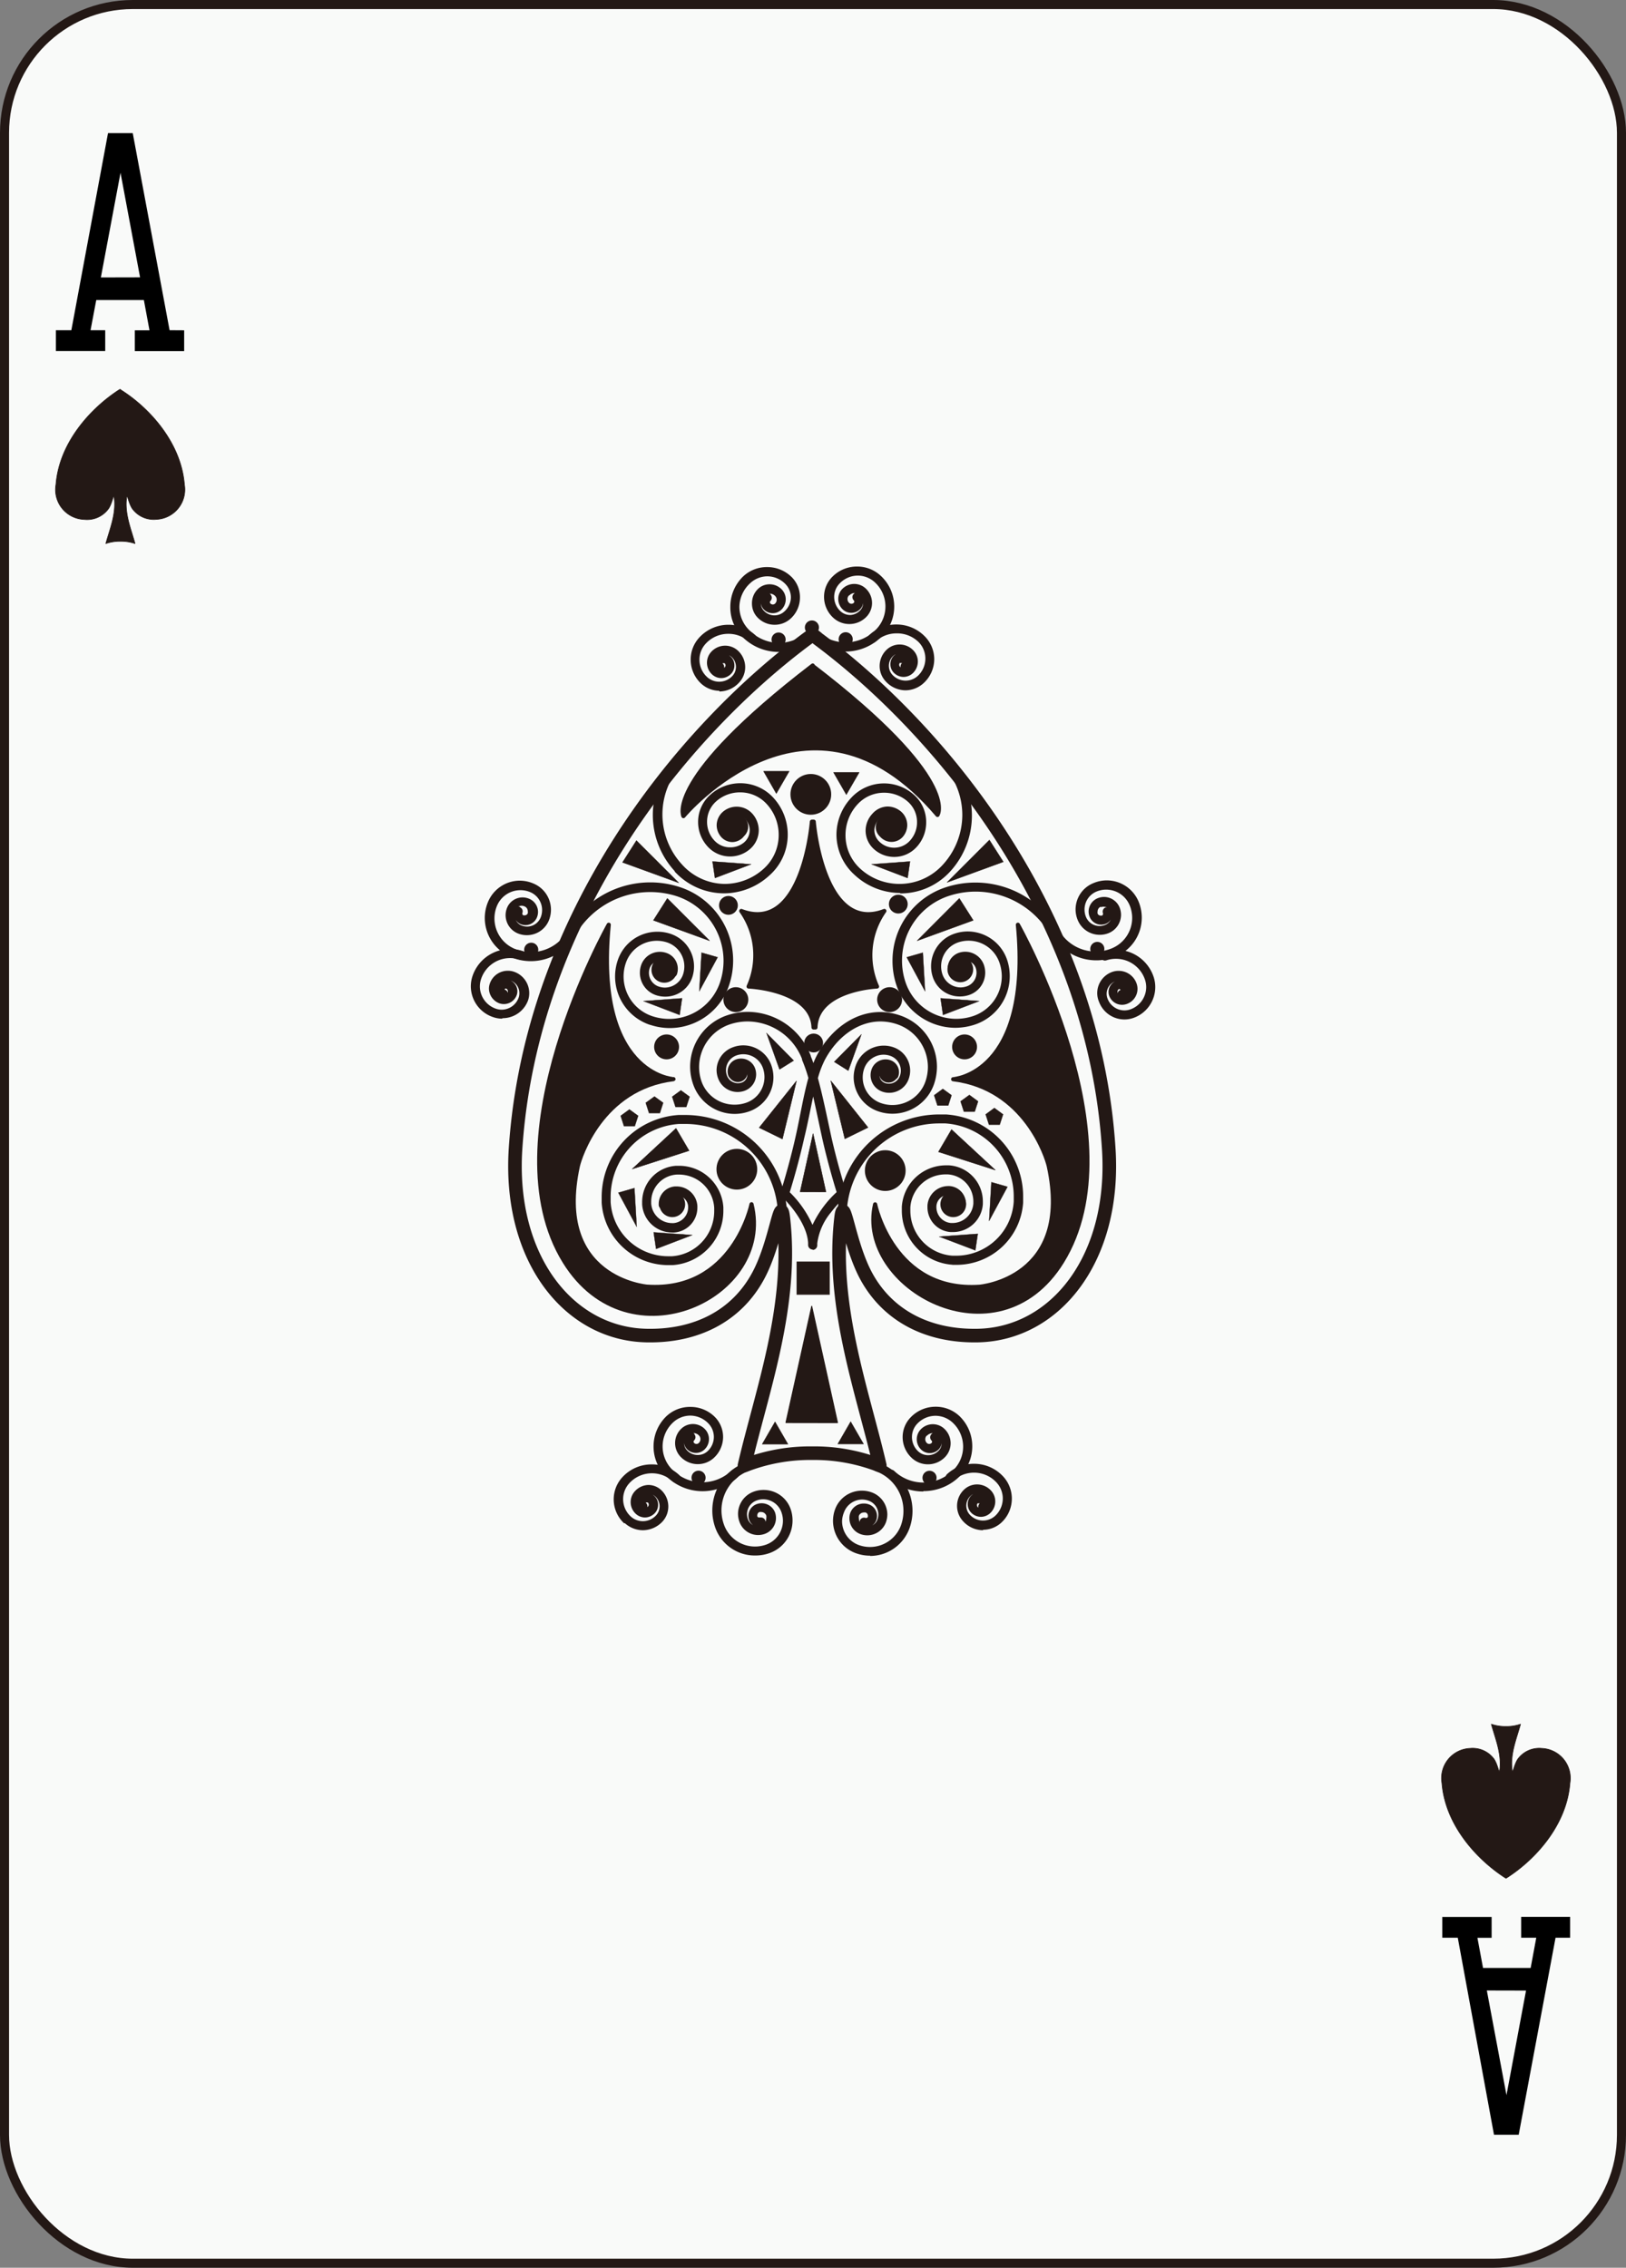 <svg xmlns="http://www.w3.org/2000/svg" viewBox="0 0 179.58 250.45"><rect x="0" y="0" width="179.58" height="250.45" fill="#808080" stroke="none"/><defs><style>.cls-1{fill:#f9faf9;}.cls-1,.cls-10,.cls-11,.cls-12,.cls-13,.cls-14,.cls-15,.cls-16,.cls-2,.cls-4,.cls-6,.cls-7,.cls-8,.cls-9{stroke:#231815;}.cls-10,.cls-11,.cls-12,.cls-13,.cls-14,.cls-15,.cls-16,.cls-2,.cls-5,.cls-6,.cls-7,.cls-8,.cls-9{fill:#231815;}.cls-10,.cls-11,.cls-12,.cls-13,.cls-14,.cls-15,.cls-16,.cls-2,.cls-4,.cls-6,.cls-7,.cls-8,.cls-9{stroke-linejoin:round;}.cls-2{stroke-width:0.07px;}.cls-14,.cls-15,.cls-2,.cls-4,.cls-6{fill-rule:evenodd;}.cls-3,.cls-4{fill:none;}.cls-4{stroke-width:1.5px;}.cls-6,.cls-7{stroke-width:0.46px;}.cls-8{stroke-width:0.35px;}.cls-9{stroke-width:0.26px;}.cls-10,.cls-11,.cls-12,.cls-16{stroke-linecap:round;}.cls-10{stroke-width:0.1px;}.cls-11{stroke-width:0.05px;}.cls-12{stroke-width:0.02px;}.cls-13{stroke-width:0.2px;}.cls-14{stroke-width:0.02px;}.cls-15{stroke-width:0.04px;}.cls-16{stroke-width:0.03px;}</style></defs><title>资源 1</title><g id="图层_2" data-name="图层 2"><g id="ace"><rect class="cls-1" x="0.5" y="0.5" width="178.58" height="249.45" rx="14.17" ry="14.17"/><path class="cls-2" d="M13.25,43l-.12.07c-3,1.94-6.58,5.72-6.95,10.44A3.29,3.29,0,0,0,9.3,57.37,2.93,2.93,0,0,0,12,56.16c.43-.67.54-1.7.61-1.22.25,1.82-.51,3.56-.92,5.09a4.92,4.92,0,0,1,1.61-.25h0a4.91,4.91,0,0,1,1.61.25c-.41-1.53-1.17-3.27-.92-5.09.07-.48.18.55.61,1.22a2.93,2.93,0,0,0,2.65,1.2,3.29,3.29,0,0,0,3.12-3.83C20,48.82,16.42,45,13.39,43.09L13.28,43Z"/><path class="cls-2" d="M166.32,207.43l-.12-.07c-3-1.94-6.58-5.72-6.95-10.44a3.29,3.29,0,0,1,3.12-3.83,2.93,2.93,0,0,1,2.65,1.2c.43.67.54,1.7.61,1.22.25-1.82-.51-3.56-.92-5.09a4.92,4.92,0,0,0,1.61.25h0a4.91,4.91,0,0,0,1.61-.25c-.41,1.53-1.17,3.27-.92,5.09.07.48.18-.55.61-1.22a2.93,2.93,0,0,1,2.65-1.2,3.29,3.29,0,0,1,3.12,3.83c-.36,4.72-3.91,8.5-6.94,10.44l-.11.07Z"/><polygon class="cls-3" points="164.22 219.82 168.54 219.82 166.38 231.38 164.22 219.82"/><path d="M173.41,214v-2.3H168V214h1.67l-.62,3.34h-5.26l-.62-3.33h1.57v-2.3h-5.45V214h1.71L165,235.76h.54v0l2.19,0L171.8,214Zm-4.87,5.84-2.16,11.55-2.17-11.56Z"/><polygon class="cls-3" points="11.14 30.63 15.47 30.63 13.31 19.07 11.14 30.63"/><path d="M18.73,36.47,14.66,14.7l-2.19,0v0h-.54L7.88,36.47H6.17v2.3h5.45v-2.3H10l.63-3.33h5.26l.62,3.34H14.89v2.3h5.45v-2.3Zm-7.59-5.83,2.17-11.56,2.16,11.55Z"/><path class="cls-4" d="M89.68,70.15l-.54.39C75.05,81,58.63,101.4,56.94,126.84c-.8,12.1,5.85,20.48,14.45,20.66,5.49.12,9.9-2.15,12.29-6.49,2-3.6,2.5-9.16,2.82-6.59,1.16,9.79-2.37,19.21-4.28,27.43a19.94,19.94,0,0,1,7.48-1.36h0a19.89,19.89,0,0,1,7.47,1.36c-1.91-8.22-5.43-17.64-4.27-27.43.32-2.57.83,3,2.81,6.59,2.39,4.33,6.8,6.6,12.29,6.49,8.6-.18,15.25-8.56,14.45-20.66C120.82,101.4,104.39,81,90.32,70.54a3.25,3.25,0,0,0-.51-.39Z"/><path class="cls-5" d="M66.45,132.81c0-.2,0-.4,0-.6h0a9.09,9.09,0,0,1,8.5-9.07h0l.74,0h0a11.24,11.24,0,0,1,11.21,10.51h0a.5.5,0,0,1-.47.53h0a.5.5,0,0,1-.53-.47h0a10.24,10.24,0,0,0-10.21-9.58h0l-.68,0h0a8.09,8.09,0,0,0-7.57,8.07h0c0,.18,0,.35,0,.54h0a6.37,6.37,0,0,0,6.35,6h.42a5,5,0,0,0,4.67-5h0c0-.11,0-.22,0-.33h0A3.9,3.9,0,0,0,75,129.72h-.26a3,3,0,0,0-2.82,3h0c0,.07,0,.13,0,.2h0a2.32,2.32,0,0,0,2.31,2.16h.15A1.75,1.75,0,0,0,76,133.36h0s0-.08,0-.12h0a1.3,1.3,0,0,0-1.3-1.22h-.08a.94.94,0,0,0-.88.94h0s0,0,0,.05h0a.5.5,0,0,1-.45.54h0a.5.5,0,0,1-.54-.45h0c0-.06,0-.1,0-.14h0a1.94,1.94,0,0,1,1.8-1.93h.17a2.3,2.3,0,0,1,2.3,2.16h0c0,.06,0,.11,0,.18h0a2.75,2.75,0,0,1-2.59,2.75h-.2a3.32,3.32,0,0,1-3.31-3.1h0c0-.09,0-.18,0-.27h0a4,4,0,0,1,3.75-4H75a4.9,4.9,0,0,1,4.89,4.58h0c0,.13,0,.26,0,.39h0a6,6,0,0,1-5.61,6H73.8a7.38,7.38,0,0,1-7.35-6.89Z"/><path class="cls-5" d="M105.2,139.68a6,6,0,0,1-5.6-6h0c0-.13,0-.26,0-.4h0a4.89,4.89,0,0,1,4.88-4.58h.32a4,4,0,0,1,3.75,4h0c0,.09,0,.18,0,.27h0a3.31,3.31,0,0,1-3.3,3.1H105a2.75,2.75,0,0,1-2.57-2.75h0c0-.06,0-.12,0-.18h0a2.3,2.3,0,0,1,2.29-2.15h.15a1.94,1.94,0,0,1,1.81,1.94h0s0,.08,0,.11h0a.5.5,0,0,1-.52.48h0a.5.5,0,0,1-.48-.52h0s0-.06,0-.08h0a.94.94,0,0,0-.89-.94h-.07a1.31,1.31,0,0,0-1.3,1.24h0a.84.84,0,0,0,0,.1h0a1.75,1.75,0,0,0,1.62,1.75h.16a2.31,2.31,0,0,0,2.3-2.16h0c0-.07,0-.14,0-.21h0a3,3,0,0,0-2.83-3h-.25a3.9,3.9,0,0,0-3.88,3.65h0c0,.1,0,.21,0,.33h0a5,5,0,0,0,4.66,5h.42a6.37,6.37,0,0,0,6.34-6h0c0-.18,0-.36,0-.54h0a8.09,8.09,0,0,0-7.55-8.07h0l-.68,0h0a10.24,10.24,0,0,0-10.2,9.58h0a.5.5,0,0,1-.53.47h0a.5.5,0,0,1-.47-.53h0a11.24,11.24,0,0,1,11.2-10.51h0l.74,0h0A9.09,9.09,0,0,1,113,132.2h0c0,.2,0,.4,0,.6h0a7.37,7.37,0,0,1-7.34,6.89h-.49Z"/><path class="cls-5" d="M89.75,138a.5.5,0,0,1-.35-.15h0a.49.49,0,0,1-.15-.35h0c0-.08,0-.16,0-.23h0c-.1-1.85-1.64-3.79-2.44-4.64h0c-.28-.29-.45-.45-.45-.45h0a.5.5,0,0,1-.14-.52h0s.95-3,1.65-6.14h0c.49-2.17.86-4.51,1.41-6.47h0a17.28,17.28,0,0,0-.7-2h0a.48.48,0,0,1,0-.09h0a6.49,6.49,0,0,0-6-4.15h0a6.17,6.17,0,0,0-2.06.35h0a5,5,0,0,0-3.31,4.67h0a4.94,4.94,0,0,0,.28,1.64h0A3.86,3.86,0,0,0,81.15,122h0a3.84,3.84,0,0,0,1.28-.22h0a3,3,0,0,0,2-2.82h0a3,3,0,0,0-.17-1h0a2.29,2.29,0,0,0-2.16-1.53h0a2.27,2.27,0,0,0-.76.13h0a1.73,1.73,0,0,0-1.16,1.63h0a1.73,1.73,0,0,0,.1.58h0a1.29,1.29,0,0,0,1.21.86h0a1.3,1.3,0,0,0,.43-.07h0a.93.93,0,0,0,.62-.88h0a.92.92,0,0,0-.05-.31h0a.64.64,0,0,0-.61-.43h0a.62.62,0,0,0-.21,0h0a.41.41,0,0,0-.28.39h0a.44.44,0,0,0,0,.14h0a.5.5,0,0,1-.31.64h0a.5.5,0,0,1-.64-.31h0a1.37,1.37,0,0,1-.08-.47h0a1.41,1.41,0,0,1,.94-1.33h0a1.63,1.63,0,0,1,.55-.09h0a1.64,1.64,0,0,1,1.55,1.1h0a1.93,1.93,0,0,1,.11.64h0a1.93,1.93,0,0,1-1.29,1.82h0a2.29,2.29,0,0,1-.76.13h0a2.29,2.29,0,0,1-2.16-1.53h0a2.72,2.72,0,0,1-.16-.91h0A2.73,2.73,0,0,1,81,115.64h0a3.25,3.25,0,0,1,1.09-.19h0a3.29,3.29,0,0,1,3.1,2.2h0a4,4,0,0,1,.23,1.33h0a4,4,0,0,1-2.67,3.76h0a4.83,4.83,0,0,1-1.61.28h0a4.86,4.86,0,0,1-4.58-3.25h0a5.94,5.94,0,0,1-.34-2h0a6,6,0,0,1,4-5.61h0a7.19,7.19,0,0,1,2.39-.41h0a7.5,7.5,0,0,1,6.94,4.87h0l0,.05h0q.15.35.28.74h0a9,9,0,0,1,.38-.84h0c1.46-2.79,4.05-4.79,7-4.8h0a6.78,6.78,0,0,1,2.27.4h0a6,6,0,0,1,4,5.61h0a6,6,0,0,1-.34,2h0A4.86,4.86,0,0,1,98.56,123h0a4.82,4.82,0,0,1-1.61-.28h0A4,4,0,0,1,94.28,119h0a3.94,3.94,0,0,1,.23-1.32h0a3.29,3.29,0,0,1,3.1-2.2h0a3.25,3.25,0,0,1,1.09.19h0a2.73,2.73,0,0,1,1.82,2.58h0a2.76,2.76,0,0,1-.16.91h0a2.28,2.28,0,0,1-2.16,1.53h0a2.24,2.24,0,0,1-.76-.13h0a1.93,1.93,0,0,1-1.29-1.82h0a1.83,1.83,0,0,1,.11-.64h0a1.64,1.64,0,0,1,1.55-1.1h0a1.6,1.6,0,0,1,.54.09h0a1.41,1.41,0,0,1,.94,1.33h0a1.47,1.47,0,0,1-.08.46h0a.5.5,0,0,1-.63.31h0a.5.5,0,0,1-.31-.63h0a.48.48,0,0,0,0-.14h0A.41.41,0,0,0,98,118h0a.6.6,0,0,0-.21,0h0a.64.64,0,0,0-.61.43h0a.91.91,0,0,0-.05.3h0a.93.93,0,0,0,.62.88h0a1.29,1.29,0,0,0,.43.07h0a1.28,1.28,0,0,0,1.21-.86h0a1.75,1.75,0,0,0,.1-.58h0a1.73,1.73,0,0,0-1.16-1.63h0a2.26,2.26,0,0,0-.76-.13h0A2.29,2.29,0,0,0,95.45,118h0a2.94,2.94,0,0,0-.17,1h0a3,3,0,0,0,2,2.82h0a3.87,3.87,0,0,0,1.28.22h0a3.86,3.86,0,0,0,3.64-2.58h0a5,5,0,0,0,.28-1.64h0a5,5,0,0,0-3.31-4.67h0a5.77,5.77,0,0,0-1.93-.34h0c-2.5,0-4.81,1.72-6.15,4.26h0a10.76,10.76,0,0,0-.76,2h0c.55,2,1,4.26,1.48,6.46h0c.67,3,1.56,5.83,1.65,6.12h0a.5.5,0,0,1-.14.57h0s-.18.16-.48.45h0a13.31,13.31,0,0,0-1.07,1.23h0a6.73,6.73,0,0,0-1.51,3.41h0c0,.08,0,.15,0,.23h0a.49.49,0,0,1-.15.35h0a.49.49,0,0,1-.35.15h0Zm0-2.75a11.64,11.64,0,0,1,2.65-3.59h0c-.26-.83-1-3.3-1.59-5.94h0c-.34-1.56-.67-3.15-1-4.62h0c-.32,1.47-.62,3.09-1,4.63h0c-.59,2.64-1.33,5.11-1.59,5.94h0a11.69,11.69,0,0,1,2.5,3.58Z"/><path class="cls-5" d="M99.38,98.62a7.41,7.41,0,0,1-5-2h0a6,6,0,0,1-2-4.46h0A6,6,0,0,1,94,88.12h0a4.92,4.92,0,0,1,3.64-1.6h0a4.93,4.93,0,0,1,3.34,1.3h0a4,4,0,0,1,1.31,3h0a4,4,0,0,1-1.07,2.74h0a3.34,3.34,0,0,1-2.46,1.08h0a3.33,3.33,0,0,1-2.26-.88h0a2.76,2.76,0,0,1-.9-2h0a2.75,2.75,0,0,1,.73-1.87h0A2.31,2.31,0,0,1,98,89.07h0a2.32,2.32,0,0,1,1.57.61h0a2,2,0,0,1,.63,1.44h0a2,2,0,0,1-.51,1.32h0a1.67,1.67,0,0,1-1.23.54h0a1.66,1.66,0,0,1-1.12-.44h0a.5.5,0,0,1,0-.71h0a.5.5,0,0,1,.71,0h0a.66.66,0,0,0,.45.17h0a.66.66,0,0,0,.49-.21h0a1,1,0,0,0,.25-.65h0a1,1,0,0,0-.31-.7h0a1.32,1.32,0,0,0-.89-.35h0a1.31,1.31,0,0,0-1,.43h0a1.76,1.76,0,0,0-.47,1.2h0A1.77,1.77,0,0,0,97.17,93h0a2.32,2.32,0,0,0,1.58.62h0a2.34,2.34,0,0,0,1.73-.76h0a3,3,0,0,0,.8-2.06h0a3,3,0,0,0-1-2.25h0a3.92,3.92,0,0,0-2.66-1h0a3.93,3.93,0,0,0-2.91,1.28h0a5,5,0,0,0-1.33,3.41h0A5,5,0,0,0,95,95.93h0a6.41,6.41,0,0,0,4.35,1.69h0a6.43,6.43,0,0,0,4.75-2.09h0A8.16,8.16,0,0,0,106.28,90h0a8.16,8.16,0,0,0-2.65-6h0a.5.5,0,0,1,0-.71h0a.5.5,0,0,1,.71,0h0a9.15,9.15,0,0,1,3,6.77h0a9.15,9.15,0,0,1-2.41,6.2h0a7.43,7.43,0,0,1-5.48,2.41h0Z"/><path class="cls-5" d="M74.52,96.21A9.15,9.15,0,0,1,72.1,90h0a9.16,9.16,0,0,1,3-6.77h0a.5.5,0,0,1,.71,0h0a.5.5,0,0,1,0,.71h0a8.15,8.15,0,0,0-2.65,6h0a8.15,8.15,0,0,0,2.15,5.52h0A6.42,6.42,0,0,0,80,97.62h0a6.43,6.43,0,0,0,4.36-1.69h0A5,5,0,0,0,86,92.2h0a5,5,0,0,0-1.33-3.41h0a3.94,3.94,0,0,0-2.91-1.28h0a3.93,3.93,0,0,0-2.67,1h0a3,3,0,0,0-1,2.25h0a3,3,0,0,0,.8,2.06h0a2.34,2.34,0,0,0,1.73.76h0A2.34,2.34,0,0,0,82.22,93h0a1.77,1.77,0,0,0,.58-1.31h0a1.77,1.77,0,0,0-.47-1.2h0a1.32,1.32,0,0,0-1-.43h0a1.31,1.31,0,0,0-.89.35h0a1,1,0,0,0-.31.71h0a1,1,0,0,0,.25.64h0a.66.66,0,0,0,.49.22h0a.67.67,0,0,0,.45-.18h0a.5.5,0,0,1,.71,0h0a.5.5,0,0,1,0,.71h0A1.67,1.67,0,0,1,80.9,93h0a1.67,1.67,0,0,1-1.23-.54h0a2,2,0,0,1-.52-1.32h0a2,2,0,0,1,.64-1.44h0a2.32,2.32,0,0,1,1.57-.61h0a2.32,2.32,0,0,1,1.71.75h0a2.77,2.77,0,0,1,.73,1.87h0a2.77,2.77,0,0,1-.9,2h0a3.35,3.35,0,0,1-2.26.88h0a3.34,3.34,0,0,1-2.47-1.08h0A4,4,0,0,1,77.1,90.8h0a4,4,0,0,1,1.32-3h0a4.93,4.93,0,0,1,3.34-1.3h0a4.94,4.94,0,0,1,3.65,1.6h0A6,6,0,0,1,87,92.2h0a6,6,0,0,1-2,4.46h0a7.44,7.44,0,0,1-5,2h0a7.43,7.43,0,0,1-5.49-2.41Z"/><path class="cls-5" d="M71.8,113.19a5.64,5.64,0,0,1-3.87-5.35h0a5.59,5.59,0,0,1,.29-1.77h0a4.61,4.61,0,0,1,4.38-3.17h0a4.58,4.58,0,0,1,1.45.23h0a3.79,3.79,0,0,1,2.6,3.6h0a3.79,3.79,0,0,1-.19,1.19h0a3.13,3.13,0,0,1-3,2.15h0a3.15,3.15,0,0,1-1-.16h0a2.61,2.61,0,0,1-1.79-2.47h0a2.59,2.59,0,0,1,.13-.82h0a2.18,2.18,0,0,1,2.07-1.5h0a2.15,2.15,0,0,1,.69.11h0A1.85,1.85,0,0,1,74.86,107h0a1.89,1.89,0,0,1-.09.58h0a.5.5,0,0,1-.63.32h0a.5.5,0,0,1-.32-.63h0a.83.83,0,0,0,0-.27h0a.85.85,0,0,0-.58-.81h0a1.16,1.16,0,0,0-.37-.06h0a1.18,1.18,0,0,0-1.12.81h0a1.57,1.57,0,0,0-.08.5h0a1.6,1.6,0,0,0,1.1,1.52h0a2.1,2.1,0,0,0,.67.11h0a2.13,2.13,0,0,0,2-1.46h0a2.81,2.81,0,0,0,.14-.88h0a2.79,2.79,0,0,0-1.91-2.65h0a3.62,3.62,0,0,0-1.13-.18h0a3.61,3.61,0,0,0-3.43,2.48h0a4.6,4.6,0,0,0-.24,1.45h0a4.64,4.64,0,0,0,3.18,4.4h0a5.93,5.93,0,0,0,1.86.3h0a5.92,5.92,0,0,0,5.62-4.07h0a7.55,7.55,0,0,0,.38-2.36h0A7.53,7.53,0,0,0,74.81,99h0a9.54,9.54,0,0,0-3-.48h0A9.54,9.54,0,0,0,62.76,105h0a.5.5,0,0,1-.63.32h0a.5.5,0,0,1-.32-.63h0a10.54,10.54,0,0,1,10-7.24h0a10.48,10.48,0,0,1,3.3.53h0a8.53,8.53,0,0,1,5.86,8.1h0a8.51,8.51,0,0,1-.43,2.67h0A6.93,6.93,0,0,1,74,113.54h0a6.91,6.91,0,0,1-2.17-.35Z"/><path class="cls-5" d="M99,108.79a8.47,8.47,0,0,1-.43-2.68h0A8.53,8.53,0,0,1,104.43,98h0a10.46,10.46,0,0,1,3.3-.53h0a10.52,10.52,0,0,1,10,7.24h0a.5.5,0,0,1-.32.63h0a.5.5,0,0,1-.63-.32h0a9.52,9.52,0,0,0-9-6.55h0a9.46,9.46,0,0,0-3,.48h0a7.53,7.53,0,0,0-5.16,7.14h0a7.49,7.49,0,0,0,.38,2.36h0a5.92,5.92,0,0,0,5.61,4.07h0a5.93,5.93,0,0,0,1.85-.3h0a4.64,4.64,0,0,0,3.18-4.4h0a4.64,4.64,0,0,0-.24-1.45h0a3.6,3.6,0,0,0-3.42-2.48h0a3.56,3.56,0,0,0-1.13.18h0a2.79,2.79,0,0,0-1.91,2.65h0a2.79,2.79,0,0,0,.14.87h0a2.13,2.13,0,0,0,2,1.46h0a2.09,2.09,0,0,0,.67-.11h0a1.6,1.6,0,0,0,1.1-1.52h0a1.61,1.61,0,0,0-.08-.5h0a1.18,1.18,0,0,0-1.12-.81h0a1.16,1.16,0,0,0-.37.06h0a.85.85,0,0,0-.58.8h0a.83.83,0,0,0,0,.26h0a.5.5,0,0,1-.31.63h0a.5.5,0,0,1-.63-.31h0a1.82,1.82,0,0,1-.1-.58h0a1.85,1.85,0,0,1,1.26-1.75h0a2.14,2.14,0,0,1,.69-.11h0a2.18,2.18,0,0,1,2.07,1.5h0a2.64,2.64,0,0,1,.13.81h0a2.61,2.61,0,0,1-1.79,2.47h0a3.14,3.14,0,0,1-1,.16h0a3.12,3.12,0,0,1-3-2.15h0a3.76,3.76,0,0,1-.19-1.19h0a3.79,3.79,0,0,1,2.6-3.6h0a4.57,4.57,0,0,1,1.44-.24h0a4.61,4.61,0,0,1,4.37,3.17h0a5.62,5.62,0,0,1,.28,1.77h0a5.64,5.64,0,0,1-3.87,5.35h0a7,7,0,0,1-2.17.35h0A6.91,6.91,0,0,1,99,108.79Z"/><path class="cls-5" d="M96.11,171.81a4.64,4.64,0,0,1-1.57-.27h0A3.81,3.81,0,0,1,92,168h0a3.75,3.75,0,0,1,.22-1.29h0a3.14,3.14,0,0,1,3-2.08h0a3.1,3.1,0,0,1,1.06.19h0A2.62,2.62,0,0,1,98,167.23h0a2.65,2.65,0,0,1-.15.88h0a2.2,2.2,0,0,1-2.07,1.45h0a2.21,2.21,0,0,1-.74-.13h0a1.86,1.86,0,0,1-1.23-1.75h0a1.79,1.79,0,0,1,.11-.63h0a1.58,1.58,0,0,1,1.49-1h0a1.57,1.57,0,0,1,.54.09h0a1.36,1.36,0,0,1,.91,1.29h0a1.4,1.4,0,0,1-.08.46h0a1.19,1.19,0,0,1-.44.57h0a1.18,1.18,0,0,0,.57-.65h0a1.65,1.65,0,0,0,.1-.55h0a1.62,1.62,0,0,0-1.07-1.52h0a2.18,2.18,0,0,0-.73-.13h0a2.15,2.15,0,0,0-2,1.42h0A2.76,2.76,0,0,0,93,168h0a2.81,2.81,0,0,0,1.86,2.64h0a3.66,3.66,0,0,0,1.23.21h0a3.64,3.64,0,0,0,3.42-2.41h0a4.69,4.69,0,0,0,.27-1.58h0a4.66,4.66,0,0,0-3.09-4.39h0a.5.5,0,0,1-.3-.64h0a.5.5,0,0,1,.64-.3h0a5.67,5.67,0,0,1,3.75,5.33h0a5.67,5.67,0,0,1-.33,1.91h0a4.64,4.64,0,0,1-4.36,3.07h0Zm-1.25-4.4a.8.8,0,0,0,0,.28h0a.85.85,0,0,0,.1.41h0a.48.48,0,0,1,0-.16h0a.5.5,0,0,1,.64-.3h.07a.19.19,0,0,0,.18-.12h0a.4.4,0,0,0,0-.13h0a.37.37,0,0,0-.25-.35h0a.58.58,0,0,0-.2,0h0a.58.58,0,0,0-.55.39Z"/><path class="cls-5" d="M101.95,164.72a5.65,5.65,0,0,1-3.89-1.55h0a.5.5,0,0,1,0-.71h0a.5.5,0,0,1,.71,0h0a4.64,4.64,0,0,0,3.2,1.27h0a4.66,4.66,0,0,0,3.4-1.46h0a3.63,3.63,0,0,0,1-2.5h0a3.62,3.62,0,0,0-1.14-2.64h0a2.8,2.8,0,0,0-1.93-.77h0a2.79,2.79,0,0,0-2,.88h0a2.13,2.13,0,0,0-.58,1.47h0a2.14,2.14,0,0,0,.67,1.56h0a1.61,1.61,0,0,0,1.11.44h0a1.62,1.62,0,0,0,1.18-.51h0a1.18,1.18,0,0,0,.32-.8h0a1.2,1.2,0,0,1-.31.65h0a1.37,1.37,0,0,1-1,.43h0a1.36,1.36,0,0,1-.94-.37h0a1.58,1.58,0,0,1-.5-1.15h0a1.58,1.58,0,0,1,.43-1.09h0a1.85,1.85,0,0,1,1.35-.58h0a1.85,1.85,0,0,1,1.27.51h0a2.19,2.19,0,0,1,.69,1.59h0a2.19,2.19,0,0,1-.6,1.51h0a2.62,2.62,0,0,1-1.9.82h0a2.61,2.61,0,0,1-1.8-.71h0a3.14,3.14,0,0,1-1-2.29h0a3.13,3.13,0,0,1,.86-2.16h0a3.8,3.8,0,0,1,2.77-1.2h0a3.8,3.8,0,0,1,2.61,1h0a4.62,4.62,0,0,1,1.45,3.37h0a4.62,4.62,0,0,1-1.26,3.18h0a5.66,5.66,0,0,1-4.12,1.77h0Zm.4-6.17a.58.58,0,0,0-.16.4h0a.58.58,0,0,0,.18.42h0a.37.37,0,0,0,.25.1h0a.38.38,0,0,0,.27-.11h0a.19.19,0,0,0,.05-.13h0a.19.19,0,0,0-.06-.14h0a.5.5,0,0,1,0-.71h0a.49.49,0,0,1,.13-.1h0a.84.84,0,0,0-.62.27Z"/><path class="cls-5" d="M108.55,169a3,3,0,0,1-2.19-1h0a2.48,2.48,0,0,1-.66-1.68h0a2.47,2.47,0,0,1,.8-1.83h0a2.08,2.08,0,0,1,1.41-.55h0a2.09,2.09,0,0,1,1.54.68h0a1.76,1.76,0,0,1,.47,1.2h0a1.77,1.77,0,0,1-.57,1.3h0a1.52,1.52,0,0,1-1,.4h0a1.52,1.52,0,0,1-1.12-.49h0a1.32,1.32,0,0,1-.35-.89h0a1.3,1.3,0,0,1,.42-1h0l.16-.12h0a1.12,1.12,0,0,0-.26.18h0a1.47,1.47,0,0,0-.48,1.09h0a1.48,1.48,0,0,0,.39,1h0a2,2,0,0,0,1.46.64h0a2,2,0,0,0,1.34-.52h0a2.61,2.61,0,0,0,.84-1.92h0a2.6,2.6,0,0,0-.69-1.76h0a3.37,3.37,0,0,0-2.49-1.09h0a3.36,3.36,0,0,0-2.28.89h0a.5.5,0,0,1-.71,0h0a.5.5,0,0,1,0-.71h0a4.35,4.35,0,0,1,3-1.16h0a4.37,4.37,0,0,1,3.22,1.41h0a3.59,3.59,0,0,1,.95,2.44h0a3.6,3.6,0,0,1-1.16,2.65h0a3,3,0,0,1-2,.79h0ZM108,166a.3.3,0,0,0-.1.23h0a.31.31,0,0,0,.08.21h0l.08.07h0a.5.5,0,0,1,.14-.47h0v0h0a.15.15,0,0,0-.11,0h0a.15.15,0,0,0-.1,0Z"/><path class="cls-5" d="M79,168.72a5.62,5.62,0,0,1-.33-1.91h0a5.67,5.67,0,0,1,3.76-5.33h0a.5.5,0,0,1,.64.3h0a.5.5,0,0,1-.3.64h0a4.67,4.67,0,0,0-3.09,4.39h0a4.68,4.68,0,0,0,.28,1.58h0a3.64,3.64,0,0,0,3.42,2.41h0a3.66,3.66,0,0,0,1.23-.21h0a2.81,2.81,0,0,0,1.86-2.64h0a2.8,2.8,0,0,0-.17-.95h0a2.15,2.15,0,0,0-2-1.42h0a2.08,2.08,0,0,0-.73.13h0a1.62,1.62,0,0,0-1.07,1.52h0a1.63,1.63,0,0,0,.1.55h0a1.19,1.19,0,0,0,.57.65h0a1.19,1.19,0,0,1-.43-.57h0a1.38,1.38,0,0,1-.08-.46h0a1.37,1.37,0,0,1,.9-1.28h0a1.52,1.52,0,0,1,.54-.1h0a1.58,1.58,0,0,1,1.49,1h0a1.87,1.87,0,0,1,.11.63h0a1.86,1.86,0,0,1-1.23,1.75h0a2.19,2.19,0,0,1-.74.13h0a2.19,2.19,0,0,1-2.06-1.45h0a2.6,2.6,0,0,1-.16-.88h0a2.62,2.62,0,0,1,1.73-2.46h0a3.09,3.09,0,0,1,1.07-.19h0a3.15,3.15,0,0,1,3,2.08h0a3.8,3.8,0,0,1,.22,1.29h0A3.81,3.81,0,0,1,85,171.52h0a4.66,4.66,0,0,1-1.56.27h0A4.64,4.64,0,0,1,79,168.72Zm5.53-.79a.51.51,0,0,1,0,.15h0a.85.85,0,0,0,.1-.41h0a.84.84,0,0,0,0-.29h0a.59.59,0,0,0-.55-.39h0a.59.59,0,0,0-.2,0h0a.37.37,0,0,0-.24.34h0a.36.36,0,0,0,0,.13h0a.19.19,0,0,0,.18.13h.07l.16,0h0a.5.5,0,0,1,.47.34Z"/><path class="cls-5" d="M73.44,162.93a4.63,4.63,0,0,1-1.26-3.18h0a4.62,4.62,0,0,1,1.45-3.37h0a3.8,3.8,0,0,1,2.61-1h0A3.8,3.8,0,0,1,79,156.54h0a3.14,3.14,0,0,1,.86,2.16h0a3.15,3.15,0,0,1-1,2.29h0a2.62,2.62,0,0,1-1.8.71h0a2.62,2.62,0,0,1-1.9-.82h0a2.19,2.19,0,0,1-.6-1.51h0a2.18,2.18,0,0,1,.69-1.59h0a1.85,1.85,0,0,1,1.27-.51h0a1.85,1.85,0,0,1,1.35.58h0a1.58,1.58,0,0,1,.43,1.09h0a1.58,1.58,0,0,1-.5,1.15h0a1.36,1.36,0,0,1-.94.37h0a1.36,1.36,0,0,1-1-.43h0a1.19,1.19,0,0,1-.31-.65h0a1.18,1.18,0,0,0,.33.8h0a1.61,1.61,0,0,0,1.18.51h0a1.62,1.62,0,0,0,1.11-.44h0a2.15,2.15,0,0,0,.67-1.56h0a2.14,2.14,0,0,0-.59-1.47h0a2.8,2.8,0,0,0-2-.88h0a2.8,2.8,0,0,0-1.93.77h0a3.62,3.62,0,0,0-1.14,2.64h0a3.63,3.63,0,0,0,1,2.49h0a4.65,4.65,0,0,0,3.39,1.46h0a4.65,4.65,0,0,0,3.2-1.27h0a.5.5,0,0,1,.71,0h0a.5.5,0,0,1,0,.71h0a5.66,5.66,0,0,1-3.89,1.55h0a5.67,5.67,0,0,1-4.12-1.78Zm3.22-4.56a.5.5,0,0,1,0,.71h0a.19.19,0,0,0-.06.14h0a.19.19,0,0,0,.05.13h0a.37.37,0,0,0,.27.12h0a.36.36,0,0,0,.25-.1h0a.58.58,0,0,0,.19-.43h0a.58.58,0,0,0-.16-.4h0a.86.86,0,0,0-.62-.27h0a.49.49,0,0,1,.13.1Z"/><path class="cls-5" d="M68.94,168.24a3.6,3.6,0,0,1-1.16-2.65h0a3.6,3.6,0,0,1,.95-2.44h0A4.36,4.36,0,0,1,72,161.73h0a4.36,4.36,0,0,1,3,1.16h0a.5.5,0,0,1,0,.71h0a.5.5,0,0,1-.71,0h0a3.36,3.36,0,0,0-2.29-.89h0a3.37,3.37,0,0,0-2.49,1.09h0a2.6,2.6,0,0,0-.69,1.76h0a2.6,2.6,0,0,0,.84,1.92h0A2,2,0,0,0,71,168h0a2,2,0,0,0,1.46-.64h0a1.48,1.48,0,0,0,.39-1h0a1.49,1.49,0,0,0-.48-1.09h0a1.08,1.08,0,0,0-.27-.18h0l.16.12h0a1.3,1.3,0,0,1,.42,1h0a1.31,1.31,0,0,1-.35.89h0a1.52,1.52,0,0,1-1.11.49h0a1.51,1.51,0,0,1-1-.4h0a1.77,1.77,0,0,1-.57-1.3h0a1.76,1.76,0,0,1,.47-1.2h0A2.09,2.09,0,0,1,71.6,164h0a2.08,2.08,0,0,1,1.41.55h0a2.48,2.48,0,0,1,.8,1.83h0a2.46,2.46,0,0,1-.66,1.68h0A3,3,0,0,1,71,169h0a3,3,0,0,1-2-.79Zm2.4-2.26h0v0h0a.5.5,0,0,1,.15.47h0l.08-.07h0a.32.32,0,0,0,.08-.21h0a.3.3,0,0,0-.1-.23h0a.14.14,0,0,0-.1,0h0a.15.15,0,0,0-.11,0Z"/><path class="cls-5" d="M86,72a5.66,5.66,0,0,1-4.12-1.78h0A4.63,4.63,0,0,1,80.66,67h0a4.63,4.63,0,0,1,1.45-3.37h0a3.8,3.8,0,0,1,2.61-1h0A3.81,3.81,0,0,1,87.5,63.8h0A3.13,3.13,0,0,1,88.35,66h0a3.14,3.14,0,0,1-1,2.29h0a2.6,2.6,0,0,1-1.8.71h0a2.61,2.61,0,0,1-1.9-.82h0a2.19,2.19,0,0,1-.6-1.51h0A2.18,2.18,0,0,1,83.76,65h0A1.84,1.84,0,0,1,85,64.53h0a1.85,1.85,0,0,1,1.35.58h0a1.58,1.58,0,0,1,.43,1.09h0a1.59,1.59,0,0,1-.5,1.15h0a1.37,1.37,0,0,1-.94.37h0a1.37,1.37,0,0,1-1-.43h0a1.2,1.2,0,0,1-.31-.64h0a1.19,1.19,0,0,0,.33.8h0a1.61,1.61,0,0,0,1.17.51h0a1.61,1.61,0,0,0,1.11-.44h0A2.14,2.14,0,0,0,87.35,66h0a2.14,2.14,0,0,0-.58-1.47h0a2.8,2.8,0,0,0-2-.88h0a2.79,2.79,0,0,0-1.93.77h0A3.62,3.62,0,0,0,81.66,67h0a3.62,3.62,0,0,0,1,2.5h0A4.65,4.65,0,0,0,86,71h0a4.65,4.65,0,0,0,3.2-1.27h0a.5.5,0,0,1,.71,0h0a.5.5,0,0,1,0,.71h0A5.64,5.64,0,0,1,86.05,72h0Zm-.91-6.34a.5.5,0,0,1,0,.71h0a.18.18,0,0,0-.06.14h0a.19.19,0,0,0,.05.13h0a.37.37,0,0,0,.27.12h0a.37.37,0,0,0,.25-.1h0a.59.59,0,0,0,.18-.43h0a.59.59,0,0,0-.16-.4h0a.85.85,0,0,0-.62-.27h0a.52.52,0,0,1,.13.1Z"/><path class="cls-5" d="M79.44,76.29a3,3,0,0,1-2-.79h0a3.6,3.6,0,0,1-1.16-2.65h0a3.59,3.59,0,0,1,.95-2.44h0A4.37,4.37,0,0,1,80.43,69h0a4.36,4.36,0,0,1,3,1.16h0a.5.5,0,0,1,0,.71h0a.5.5,0,0,1-.71,0h0A3.35,3.35,0,0,0,80.43,70h0a3.36,3.36,0,0,0-2.49,1.09h0a2.59,2.59,0,0,0-.69,1.76h0a2.6,2.6,0,0,0,.84,1.92h0a2,2,0,0,0,1.34.52h0a2,2,0,0,0,1.46-.64h0a1.47,1.47,0,0,0,.39-1h0a1.48,1.48,0,0,0-.48-1.09h0a1.08,1.08,0,0,0-.27-.18h0l.16.13h0a1.31,1.31,0,0,1,.42,1h0a1.31,1.31,0,0,1-.35.89h0a1.52,1.52,0,0,1-1.11.49h0a1.51,1.51,0,0,1-1-.4h0a1.77,1.77,0,0,1-.57-1.3h0a1.77,1.77,0,0,1,.47-1.2h0a2.08,2.08,0,0,1,1.54-.68h0a2.08,2.08,0,0,1,1.41.55h0a2.48,2.48,0,0,1,.8,1.83h0a2.48,2.48,0,0,1-.66,1.68h0a3,3,0,0,1-2.19,1h0Zm.38-3h0v0h0a.5.5,0,0,1,.15.47h0l.08-.07h0a.31.31,0,0,0,.08-.21h0a.31.31,0,0,0-.1-.23h0a.15.15,0,0,0-.1,0h0a.15.15,0,0,0-.11,0Z"/><path class="cls-5" d="M89.48,70.38a.5.5,0,0,1,0-.71h0a.5.5,0,0,1,.71,0h0a4.66,4.66,0,0,0,3.2,1.27h0a4.66,4.66,0,0,0,3.4-1.46h0a3.63,3.63,0,0,0,1-2.5h0a3.63,3.63,0,0,0-1.14-2.64h0a2.79,2.79,0,0,0-1.93-.77h0a2.79,2.79,0,0,0-2,.88h0a2.13,2.13,0,0,0-.59,1.47h0a2.14,2.14,0,0,0,.67,1.56h0a1.6,1.6,0,0,0,1.11.44h0A1.61,1.61,0,0,0,95,67.41h0a1.19,1.19,0,0,0,.33-.81h0a1.2,1.2,0,0,1-.31.65h0a1.37,1.37,0,0,1-1,.43h0a1.36,1.36,0,0,1-.94-.37h0a1.58,1.58,0,0,1-.5-1.15h0A1.57,1.57,0,0,1,93,65.07h0a1.85,1.85,0,0,1,1.35-.58h0a1.85,1.85,0,0,1,1.27.51h0a2.19,2.19,0,0,1,.69,1.59h0a2.19,2.19,0,0,1-.6,1.51h0a2.62,2.62,0,0,1-1.9.82h0a2.61,2.61,0,0,1-1.8-.71h0a3.14,3.14,0,0,1-1-2.29h0a3.13,3.13,0,0,1,.86-2.16h0a3.79,3.79,0,0,1,2.77-1.19h0a3.79,3.79,0,0,1,2.61,1h0A4.62,4.62,0,0,1,98.76,67h0a4.62,4.62,0,0,1-1.27,3.18h0a5.66,5.66,0,0,1-4.12,1.78h0a5.65,5.65,0,0,1-3.89-1.55Zm4.28-4.62a.58.58,0,0,0-.16.4h0a.58.58,0,0,0,.18.42h0a.37.37,0,0,0,.25.1h0a.37.37,0,0,0,.27-.11h0a.19.19,0,0,0,.05-.13h0a.2.2,0,0,0-.06-.14h0a.5.5,0,0,1,0-.71h0a.5.5,0,0,1,.13-.1h0a.85.85,0,0,0-.62.27Z"/><path class="cls-5" d="M100,76.24a3,3,0,0,1-2.19-1h0a2.48,2.48,0,0,1-.66-1.68h0a2.48,2.48,0,0,1,.8-1.83h0a2.08,2.08,0,0,1,1.41-.55h0a2.08,2.08,0,0,1,1.54.68h0a1.76,1.76,0,0,1,.47,1.2h0a1.78,1.78,0,0,1-.57,1.3h0a1.51,1.51,0,0,1-1,.4h0a1.51,1.51,0,0,1-1.11-.49h0a1.31,1.31,0,0,1-.35-.89h0a1.3,1.3,0,0,1,.42-1h0l.16-.12h0a1.07,1.07,0,0,0-.27.18h0a1.47,1.47,0,0,0-.48,1.09h0a1.47,1.47,0,0,0,.39,1h0a2,2,0,0,0,1.46.64h0a2,2,0,0,0,1.34-.52h0a2.6,2.6,0,0,0,.84-1.92h0a2.59,2.59,0,0,0-.69-1.76h0A3.37,3.37,0,0,0,99,69.95h0a3.36,3.36,0,0,0-2.28.89h0a.5.5,0,0,1-.71,0h0a.5.5,0,0,1,0-.71h0a4.36,4.36,0,0,1,3-1.16h0a4.37,4.37,0,0,1,3.22,1.41h0a3.59,3.59,0,0,1,.95,2.44h0A3.6,3.6,0,0,1,102,75.45h0a3,3,0,0,1-2,.79h0Zm-.59-3.05a.3.3,0,0,0-.1.23h0a.31.31,0,0,0,.08.21h0l.08.07h0a.5.5,0,0,1,.15-.47h0v0h0a.15.15,0,0,0-.11,0h0a.15.15,0,0,0-.1,0Z"/><path class="cls-6" d="M89.76,73.5C73.36,86.07,75.48,90.13,75.48,90.13S89.42,73.37,103.54,90c0,0,2.62-3.88-13.78-16.45Z"/><path class="cls-6" d="M112.42,102.13s13.32,23.59,4.87,37.22c-7.15,11.54-22.75,2.76-20.64-6.34,0,0,2,9.75,11.54,9.1,0,0,10.37-.84,7.64-13.33-.21-.94-2.6-8.61-10.56-9.59C105.26,119.19,114,118.7,112.42,102.13Z"/><path class="cls-6" d="M67.23,102.13s-13.32,23.59-4.87,37.22C69.5,150.88,85.51,143.13,83,133c0,0-2,9.75-11.54,9.1,0,0-10.37-.84-7.64-13.33.21-.94,2.6-8.61,10.56-9.59C74.37,119.19,65.6,118.7,67.23,102.13Z"/><path class="cls-6" d="M89.87,90.75s1,12.46,7.8,9.86a8.45,8.45,0,0,0-.81,8.34s-6.64.29-6.8,4.52h-.21c-.16-4.22-7.17-4.52-7.17-4.52a8.44,8.44,0,0,0-.81-8.34c6.83,2.6,7.8-9.86,7.8-9.86Z"/><circle class="cls-7" cx="73.37" cy="107.11" r="1.19"/><circle class="cls-7" cx="81.21" cy="91.3" r="1.19"/><circle class="cls-7" cx="98.14" cy="91.34" r="1.19"/><circle class="cls-7" cx="106.06" cy="107.06" r="1.19"/><circle class="cls-7" cx="74.25" cy="133" r="1.19"/><circle class="cls-7" cx="105.28" cy="133" r="1.19"/><circle class="cls-8" cx="81.49" cy="118.43" r="0.9"/><circle class="cls-8" cx="98.14" cy="118.49" r="0.9"/><circle class="cls-8" cx="81.27" cy="110.4" r="1.2"/><circle class="cls-8" cx="98.25" cy="110.4" r="1.2"/><circle class="cls-9" cx="89.86" cy="115.19" r="0.91"/><circle class="cls-9" cx="80.45" cy="99.99" r="0.91"/><circle class="cls-9" cx="99.21" cy="99.85" r="0.91"/><circle class="cls-9" cx="89.55" cy="87.73" r="2.12"/><path class="cls-5" d="M56.42,105.67a4.64,4.64,0,0,1-2.88-4.29h0a4.6,4.6,0,0,1,.35-1.75h0a3.81,3.81,0,0,1,3.52-2.37h0a3.8,3.8,0,0,1,1.44.29h0a3.14,3.14,0,0,1,2,2.91h0a3.17,3.17,0,0,1-.23,1.19h0a2.62,2.62,0,0,1-2.42,1.63h0a2.6,2.6,0,0,1-1-.19h0a2.19,2.19,0,0,1-1.36-2h0a2.16,2.16,0,0,1,.16-.83h0a1.85,1.85,0,0,1,1.72-1.15h0a1.84,1.84,0,0,1,.7.14h0a1.58,1.58,0,0,1,1,1.47h0a1.6,1.6,0,0,1-.12.6h0a1.37,1.37,0,0,1-1.26.85h0a1.37,1.37,0,0,1-.52-.1h0a1.19,1.19,0,0,1-.55-.46h0a1.19,1.19,0,0,0,.63.6h0a1.62,1.62,0,0,0,.61.12h0a1.62,1.62,0,0,0,1.5-1h0a2.19,2.19,0,0,0,.16-.81h0a2.14,2.14,0,0,0-1.33-2h0a2.77,2.77,0,0,0-1.06-.21h0a2.81,2.81,0,0,0-2.6,1.75h0a3.6,3.6,0,0,0-.27,1.37h0a3.64,3.64,0,0,0,2.26,3.37h0a4.66,4.66,0,0,0,1.77.35h0a4.67,4.67,0,0,0,4.32-2.9h0a.5.5,0,0,1,.65-.27h0a.5.5,0,0,1,.27.65h0a5.67,5.67,0,0,1-5.25,3.52h0a5.68,5.68,0,0,1-2.15-.42Zm1-5.48a.5.5,0,0,1,.27.65h0a.19.19,0,0,0,0,.07h0a.19.19,0,0,0,.12.18h0l.14,0h0a.37.37,0,0,0,.34-.23h0a.59.59,0,0,0,0-.22h0a.58.58,0,0,0-.36-.54h0a.83.83,0,0,0-.32-.07h0a.87.87,0,0,0-.37.09h0l.16,0Z"/><path class="cls-5" d="M55.45,112.5a3,3,0,0,1-.93-.15h0A3.6,3.6,0,0,1,52,108.93h0a3.61,3.61,0,0,1,.18-1.12h0a4.38,4.38,0,0,1,4.16-3h0a4.38,4.38,0,0,1,1.37.22h0a.5.5,0,0,1,.32.63h0a.5.5,0,0,1-.63.32h0a3.36,3.36,0,0,0-1.06-.17h0a3.37,3.37,0,0,0-3.21,2.32h0a2.6,2.6,0,0,0-.13.81h0a2.61,2.61,0,0,0,1.79,2.47h0a2,2,0,0,0,.62.1h0a2,2,0,0,0,1.88-1.36h0a1.47,1.47,0,0,0,.07-.46h0a1.48,1.48,0,0,0-1-1.41h0a1.08,1.08,0,0,0-.31-.05h0l.19,0h0a1.31,1.31,0,0,1,.9,1.25h0a1.26,1.26,0,0,1-.07.41h0a1.51,1.51,0,0,1-1.44,1h0a1.51,1.51,0,0,1-.47-.08h0A1.77,1.77,0,0,1,54,109.2h0a1.73,1.73,0,0,1,.09-.55h0a2.09,2.09,0,0,1,2-1.44h0a2.08,2.08,0,0,1,.65.1h0a2.49,2.49,0,0,1,1.71,2.36h0a2.45,2.45,0,0,1-.12.78h0a3,3,0,0,1-2.83,2h0Zm.31-3.2h0a0,0,0,0,0,0,0h0a.5.5,0,0,1,.33.37h0l0-.1h0a.35.35,0,0,0,0-.1h0a.31.31,0,0,0-.22-.3h0a.15.15,0,0,0-.14.11Z"/><path class="cls-5" d="M115.77,102.57h0a.5.5,0,0,1,.27-.65h0a.5.5,0,0,1,.65.27h0a4.67,4.67,0,0,0,4.32,2.9h0a4.7,4.7,0,0,0,1.77-.35h0a3.64,3.64,0,0,0,2.26-3.37h0a3.65,3.65,0,0,0-.27-1.37h0a2.81,2.81,0,0,0-2.6-1.75h0a2.78,2.78,0,0,0-1.06.21h0a2.14,2.14,0,0,0-1.33,2h0a2.12,2.12,0,0,0,.16.81h0a1.62,1.62,0,0,0,1.5,1h0a1.66,1.66,0,0,0,.61-.12h0a1.19,1.19,0,0,0,.63-.59h0a1.2,1.2,0,0,1-.55.46h0a1.36,1.36,0,0,1-.52.1h0a1.36,1.36,0,0,1-1.26-.85h0a1.56,1.56,0,0,1-.12-.6h0a1.59,1.59,0,0,1,1-1.47h0a1.85,1.85,0,0,1,.7-.14h0a1.86,1.86,0,0,1,1.72,1.16h0a2.21,2.21,0,0,1,.16.83h0a2.2,2.2,0,0,1-1.36,2h0a2.63,2.63,0,0,1-1,.19h0a2.62,2.62,0,0,1-2.42-1.62h0a3.09,3.09,0,0,1-.24-1.19h0a3.14,3.14,0,0,1,2-2.91h0a3.78,3.78,0,0,1,1.44-.29h0a3.81,3.81,0,0,1,3.53,2.37h0a4.66,4.66,0,0,1,.34,1.75h0a4.64,4.64,0,0,1-2.88,4.29h0a5.66,5.66,0,0,1-2.14.42h0a5.67,5.67,0,0,1-5.25-3.52Zm5.81-2.44a.59.59,0,0,0-.36.54h0a.59.59,0,0,0,0,.22h0a.37.37,0,0,0,.34.23h0l.14,0h0a.2.2,0,0,0,.12-.18h0a.2.2,0,0,0,0-.07h0a.5.5,0,0,1,.27-.65h0l.15,0h0a.86.86,0,0,0-.37-.08h0a.86.86,0,0,0-.32.06Z"/><path class="cls-5" d="M121.31,110.46a2.46,2.46,0,0,1-.13-.78h0a2.49,2.49,0,0,1,1.71-2.36h0a2.1,2.1,0,0,1,.65-.1h0a2.09,2.09,0,0,1,2,1.44h0a1.76,1.76,0,0,1,.09.55h0a1.77,1.77,0,0,1-1.22,1.68h0a1.55,1.55,0,0,1-.47.08h0a1.51,1.51,0,0,1-1.44-1h0a1.3,1.3,0,0,1-.07-.41h0a1.31,1.31,0,0,1,.9-1.25h0l.2,0h0a1.06,1.06,0,0,0-.31.05h0a1.48,1.48,0,0,0-1,1.41h0a1.46,1.46,0,0,0,.08.46h0a2,2,0,0,0,1.88,1.36h0a2,2,0,0,0,.62-.1h0a2.61,2.61,0,0,0,1.79-2.47h0a2.61,2.61,0,0,0-.13-.81h0a3.38,3.38,0,0,0-3.21-2.32h0a3.36,3.36,0,0,0-1.06.17h0a.5.5,0,0,1-.63-.32h0a.5.5,0,0,1,.32-.63h0a4.37,4.37,0,0,1,1.37-.22h0a4.38,4.38,0,0,1,4.16,3h0a3.55,3.55,0,0,1,.18,1.13h0a3.61,3.61,0,0,1-2.47,3.42h0a3,3,0,0,1-.93.15h0a3,3,0,0,1-2.83-2Zm2.32-1.25a.31.31,0,0,0-.21.3h0a.27.27,0,0,0,0,.1h0a.46.46,0,0,0,0,.1h0a.5.5,0,0,1,.33-.37h0a0,0,0,0,0,0,0h0a.15.15,0,0,0-.14-.11h0Z"/><polygon class="cls-10" points="92.5 157.12 86.8 157.11 89.65 144.26 92.5 157.12"/><polygon class="cls-11" points="91.22 131.64 88.37 131.63 89.8 125.2 91.22 131.64"/><polygon class="cls-11" points="68.76 95.24 70.29 92.84 74.95 97.49 68.76 95.24"/><polygon class="cls-11" points="110.8 95.18 109.27 92.78 104.61 97.44 110.8 95.18"/><polygon class="cls-11" points="72.17 101.64 73.7 99.23 78.36 103.89 72.17 101.64"/><polygon class="cls-11" points="107.48 101.64 105.95 99.23 101.3 103.89 107.48 101.64"/><polygon class="cls-11" points="93.31 125.77 95.86 124.52 91.76 119.37 93.31 125.77"/><polygon class="cls-11" points="86.41 125.79 83.85 124.54 87.96 119.39 86.41 125.79"/><polygon class="cls-11" points="74.66 124.62 76.1 127.08 69.83 129.1 74.66 124.62"/><polygon class="cls-11" points="105.09 124.75 103.65 127.21 109.92 129.22 105.09 124.75"/><rect class="cls-12" x="87.99" y="139.34" width="3.64" height="3.64"/><circle class="cls-13" cx="89.67" cy="69.3" r="0.68"/><polygon class="cls-14" points="74.6 122.26 74.23 121.12 75.2 120.41 76.17 121.12 75.8 122.26 74.6 122.26"/><polygon class="cls-14" points="71.68 122.94 71.31 121.79 72.28 121.09 73.25 121.79 72.88 122.94 71.68 122.94"/><polygon class="cls-14" points="68.91 124.38 68.54 123.23 69.51 122.52 70.49 123.23 70.11 124.38 68.91 124.38"/><polygon class="cls-14" points="104.73 122.1 105.1 120.96 104.13 120.25 103.16 120.96 103.53 122.1 104.73 122.1"/><polygon class="cls-14" points="107.66 122.77 108.03 121.63 107.06 120.92 106.08 121.63 106.45 122.77 107.66 122.77"/><polygon class="cls-14" points="110.42 124.21 110.79 123.07 109.82 122.36 108.85 123.07 109.22 124.21 110.42 124.21"/><circle class="cls-13" cx="85.99" cy="70.63" r="0.68"/><circle class="cls-13" cx="93.4" cy="70.6" r="0.68"/><circle class="cls-13" cx="58.67" cy="104.89" r="0.68"/><circle class="cls-13" cx="121.19" cy="104.8" r="0.68"/><circle class="cls-13" cx="77.15" cy="163.2" r="0.68"/><circle class="cls-13" cx="102.66" cy="163.21" r="0.68"/><polygon class="cls-15" points="84.18 159.49 85.6 157.03 87.02 159.49 84.18 159.49"/><polygon class="cls-15" points="92.53 159.47 93.95 157.01 95.37 159.47 92.53 159.47"/><polygon class="cls-15" points="84.33 85.18 85.74 87.64 87.16 85.18 84.33 85.18"/><polygon class="cls-15" points="92.06 85.31 93.47 87.76 94.89 85.31 92.06 85.31"/><polygon class="cls-16" points="101.92 105.21 100.14 105.72 102.17 109.48 101.92 105.21"/><polygon class="cls-16" points="103.88 110.25 104.15 112.09 108.15 110.56 103.88 110.25"/><polygon class="cls-16" points="77.48 105.21 79.26 105.72 77.23 109.48 77.48 105.21"/><polygon class="cls-16" points="75.33 110.25 75.06 112.09 71.06 110.56 75.33 110.25"/><polygon class="cls-16" points="78.69 95.14 78.96 96.97 82.96 95.45 78.69 95.14"/><polygon class="cls-16" points="72.19 136.1 72.46 137.93 76.46 136.4 72.19 136.1"/><polygon class="cls-16" points="70.07 131.21 68.29 131.72 70.32 135.49 70.07 131.21"/><polygon class="cls-16" points="109.49 130.56 111.27 131.07 109.24 134.84 109.49 130.56"/><polygon class="cls-16" points="107.99 136.26 107.72 138.09 103.72 136.57 107.99 136.26"/><polygon class="cls-16" points="100.51 95.14 100.24 96.97 96.25 95.45 100.51 95.14"/><polygon class="cls-16" points="86.09 118.11 87.66 117.13 84.65 114.08 86.09 118.11"/><polygon class="cls-16" points="93.69 118.25 92.13 117.27 95.14 114.23 93.69 118.25"/><circle class="cls-9" cx="81.38" cy="129.13" r="2.12"/><circle class="cls-9" cx="97.77" cy="129.28" r="2.12"/><circle class="cls-8" cx="73.62" cy="115.62" r="1.2"/><circle class="cls-8" cx="106.53" cy="115.62" r="1.2"/></g></g></svg>